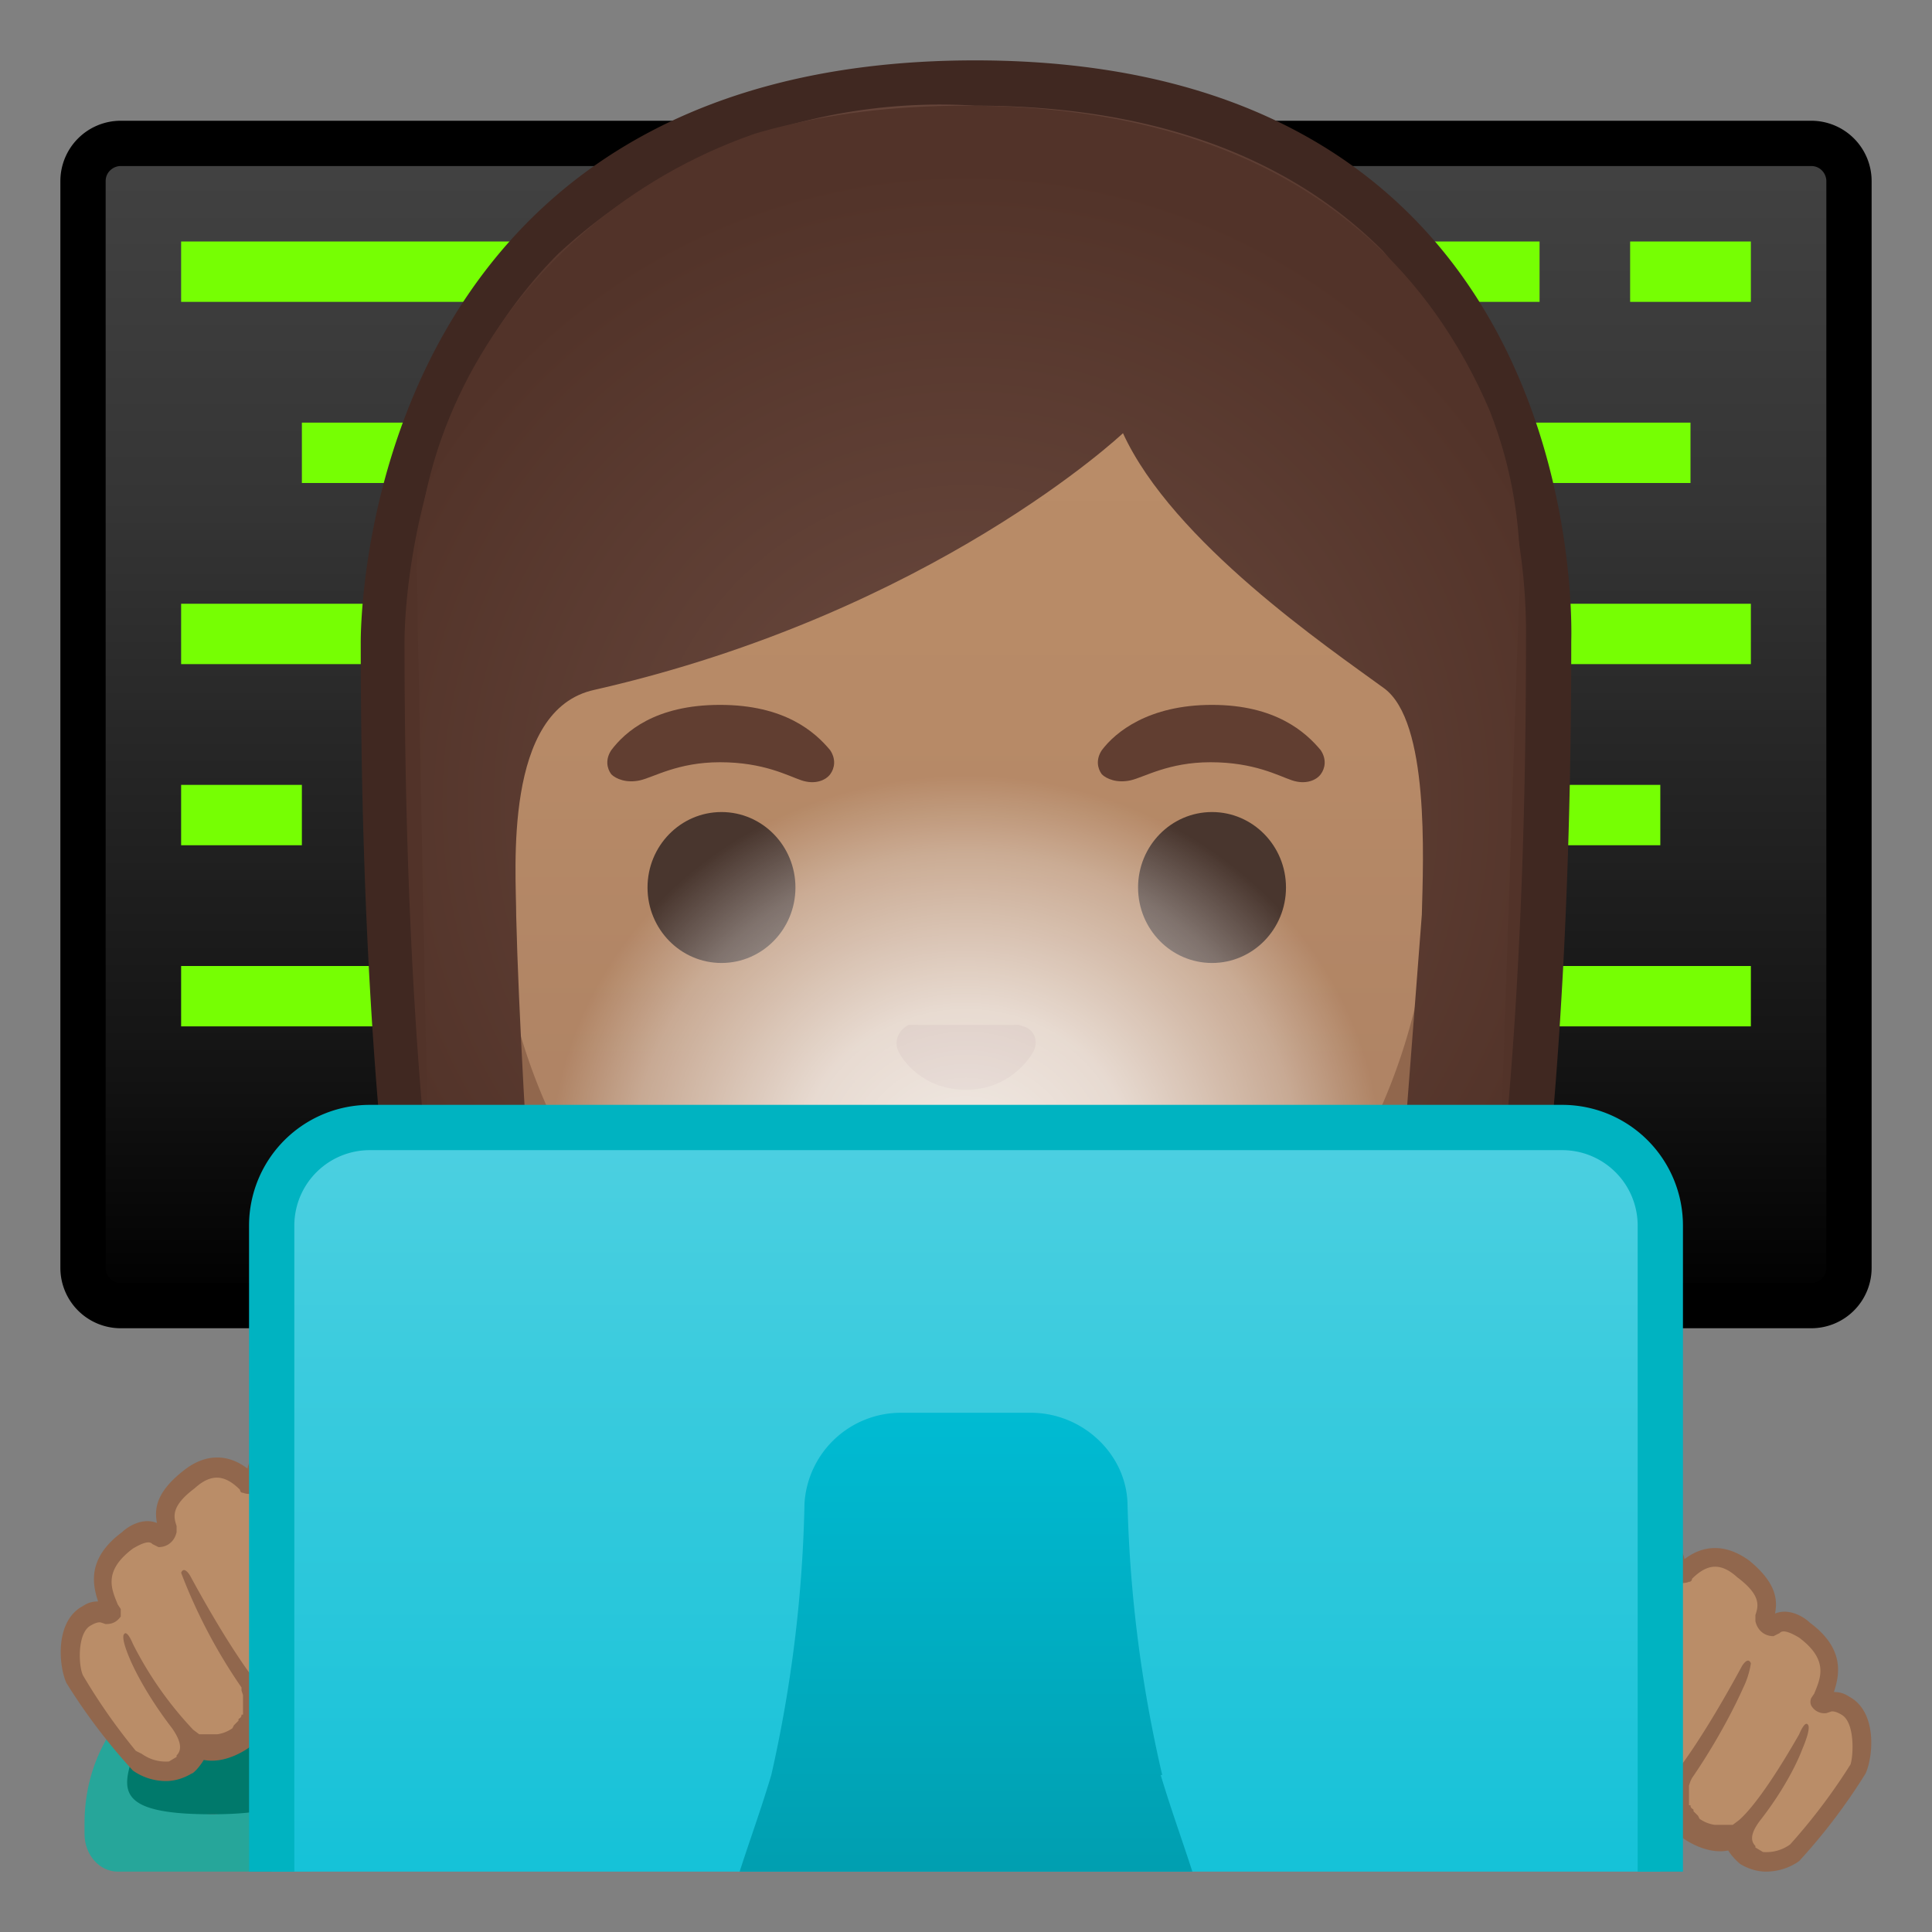 <svg viewBox="0 0 128 128" xmlns="http://www.w3.org/2000/svg" xmlns:xlink="http://www.w3.org/1999/xlink"><rect x="0" y="0" width="128" height="128" fill="#808080" stroke="none"/><defs><path id="a" d="M4 4h120v120H4z"/></defs><clipPath id="b"><use xlink:href="#a"/></clipPath><g clip-path="url(#b)"><linearGradient id="c" x1="64" x2="64" y1="10" y2="86.6" gradientUnits="userSpaceOnUse"><stop stop-color="#424242" offset="0"/><stop stop-color="#353535" offset=".3"/><stop stop-color="#131313" offset=".8"/><stop offset="1"/></linearGradient><path d="M8 86.5A2.5 2.5 0 0 1 5.5 84V12c0-1.4 1.1-2.5 2.5-2.5h112c1.4 0 2.5 1.1 2.5 2.5v72c0 1.4-1.1 2.5-2.5 2.5H8z" fill="url(#c)"/><path d="M120 11c.6 0 1 .5 1 1v72c0 .6-.5 1-1 1H8a1 1 0 0 1-1-1V12c0-.6.5-1 1-1h112m0-3H8a4 4 0 0 0-4 4v72a4 4 0 0 0 4 4h112a4 4 0 0 0 4-4V12a4 4 0 0 0-4-4z"/><path d="M12 16h24v4H12zm74 0h16v4H86zm22 0h8v4h-8zM20 28h8v4h-8zm-8 12h16v4H12zm0 12h8v4h-8zm86 0h12v4H98zm6-12h12v4h-12zM12 64h16v4H12zm84 0h20v4H96zm4-36h12v4h-12z" fill="#76FF03"/></g><g clip-path="url(#b)"><radialGradient id="d" cx="53.1" cy="-132.1" r="57.9" gradientTransform="matrix(.826 0 0 .826 20.4 101.3)" gradientUnits="userSpaceOnUse"><stop stop-color="#6D4C41" offset="0"/><stop stop-color="#523329" offset="1"/></radialGradient><path d="M47 119.7s-6.8-.4-10.2-5.1c-7.4-10.3-11.4-35.8-11.4-72 0-1.7.3-16.5 10.7-26.9A38.7 38.7 0 0 1 64.5 5.5c12 0 21.5 3.4 28 10 9.8 10 10 24.2 10 27 0 36.3-4 61.9-11.4 72-3.3 4.7-9.8 5.1-10.3 5.2H47z" fill="url(#d)"/><path d="M64.6 7c11.6 0 20.7 3.3 27 9.6a38.5 38.5 0 0 1 9.5 25.8v.2c0 35.8-4 61.1-11.1 71.1-2.9 4-8.6 4.4-9.1 4.5H47c-.5 0-6.2-.6-9-4.5-7.3-10-11.2-35.2-11.2-71.2 0-.6 0-15.5 10.2-25.7A37.3 37.3 0 0 1 64.6 7m0-3c-41 0-40.7 38-40.7 38.6 0 24.5 1.9 59.2 11.7 72.9 3.9 5.4 11.4 5.7 11.4 5.7h34s7.5-.3 11.4-5.7c9.8-13.7 11.7-48.4 11.7-73 0-.5 1.5-38.5-39.5-38.5z" fill="#402821"/></g><g clip-path="url(#b)"><linearGradient id="e" x1="64" x2="64" y1="94.6" y2="17.8" gradientUnits="userSpaceOnUse"><stop stop-color="#A47B62" offset="0"/><stop stop-color="#AD8264" offset=".2"/><stop stop-color="#B78A67" offset=".6"/><stop stop-color="#BA8D68" offset="1"/></linearGradient><path d="M64 95.2c-2.3 0-5-.5-7.6-1.4a38.7 38.7 0 0 1-24.5-38C31.9 27.2 49.2 17 64 17s32.1 10 32.1 38.9a38.6 38.6 0 0 1-24.6 37.9 23 23 0 0 1-7.5 1.4z" fill="url(#e)"/><path d="M64 18a29 29 0 0 1 21.6 9A41.3 41.3 0 0 1 95 55.9c0 21-12.9 33-24 37-2.4.8-5 1.3-7.1 1.3-2.2 0-4.7-.5-7.2-1.4-11-3.9-24-16-24-37 0-12 3.4-22 9.7-28.7A29 29 0 0 1 64 18m0-2c-17.2 0-33.1 12.7-33.1 39.9A39.8 39.8 0 0 0 56 94.7a24 24 0 0 0 7.9 1.5c2.4 0 5-.5 7.8-1.5A39.8 39.8 0 0 0 97.1 56c0-27.2-15.9-40-33.1-40z" fill="#91674D"/></g><g clip-path="url(#b)"><defs><path id="f" d="M28.6 88.8l-1-51.3C28.3 20.7 43.9 6.5 62 7h5c19 0 33.7 13.8 33.7 30.8L99 88.5l-70.4.3z"/></defs><clipPath id="g"><use xlink:href="#f"/></clipPath><g clip-path="url(#g)"><radialGradient id="h" cx="64" cy="53.3" r="42.3" gradientUnits="userSpaceOnUse"><stop stop-color="#6D4C41" offset="0"/><stop stop-color="#523329" offset="1"/></radialGradient><path d="M101.9 42.5S102.9 7 64 7 26 42.5 26 42.5 26.4 88 29.3 94s7.2 5.7 7.2 5.7-2-26.5-2.3-39c0-3-.9-13.7 5.2-15 22.4-5.1 35-17 35-17 3.3 7.2 13.6 14.2 17.3 16.9 3 2.2 2.6 11.2 2.5 15l-3 39s4.7.4 7.6-5.6c3-6 3-51.4 3-51.4z" fill="url(#h)"/></g></g><g clip-path="url(#b)"><path d="M67.8 68l-.3-.1h-7.3c-.6.3-1 1-.7 1.7s1.7 2.6 4.5 2.6 4.2-2 4.5-2.6c.3-.7 0-1.4-.7-1.6z" fill="#99674F"/><ellipse cx="47.8" cy="58.8" rx="4.9" ry="5" fill="#49362E"/><ellipse cx="80.3" cy="58.8" rx="4.9" ry="5" fill="#49362E"/><path d="M55 49.7c-1-1.2-3-3-7.3-3s-6.3 1.8-7.2 3c-.4.6-.3 1.2 0 1.6.3.3 1 .6 1.9.4s2.5-1.2 5.3-1.2c2.9 0 4.5.9 5.4 1.2s1.6 0 1.9-.4c.3-.4.4-1 0-1.6zm32.5 0c-1-1.2-3-3-7.2-3s-6.4 1.8-7.3 3c-.4.6-.3 1.2 0 1.6.3.3 1 .6 1.9.4s2.5-1.2 5.3-1.2c2.9 0 4.5.9 5.4 1.2s1.6 0 1.9-.4c.3-.4.4-1 0-1.6z" fill="#613E31"/><path d="M72.3 76a25.3 25.3 0 0 1-16.6 0c-1.8-1-3.6.6-2.9 2.3.7 1.6 6.4 5.3 11.2 5.3s10.5-3.7 11.2-5.3c.7-1.7-1-3.3-2.9-2.3z" fill="#795548"/></g><radialGradient id="i" cx="122" cy="71.2" r="27" gradientTransform="matrix(0 -.956 1.021 0 -8.7 193.8)" gradientUnits="userSpaceOnUse"><stop stop-color="#fff" stop-opacity=".9" offset="0"/><stop stop-color="#fff" stop-opacity=".8" offset=".1"/><stop stop-color="#fff" stop-opacity=".7" offset=".4"/><stop stop-color="#fff" stop-opacity=".3" offset=".8"/><stop stop-color="#fff" stop-opacity="0" offset="1"/></radialGradient><ellipse cx="64" cy="72.8" rx="30" ry="21.5" clip-path="url(#b)" fill="url(#i)"/><g clip-path="url(#b)"><path d="M18.4 112.4v.4c0 4.1-2 7.4-4.3 7.4-2.5 0-4.5-3.3-4.5-7.4v-.4c-2.4 1.7-4 4.8-4 8.4v.7c0 1.4 1 2.5 2.2 2.5h12.5c1.2 0 2.2-1.1 2.2-2.5v-.7c0-3.6-1.6-6.7-4-8.4z" fill="#26A69A"/><path d="M14 120.2c9 0 4.5-3.3 4.5-7.4v-.4a7.5 7.5 0 0 0-4.5-1.5c-1.6 0-3 .5-4.4 1.5v.4c0 4.1-4.6 7.4 4.4 7.4z" fill="#00796B"/></g><g clip-path="url(#b)"><path d="M28 106.8c-.1-2.8-2.2-8.7-5-9.2a.6.6 0 0 1-.4-.2c-.5-.7-1.9-2.5-4.5-1-1 .4-1.3 1-1.1 1.6-.1.1-.3.3-.7.2-1-1.2-2.3-1.4-3.8-.3-1.7 1.4-1.7 2.3-1.4 3.2s0 .7-.5.6c-.5-.4-1.2-.4-2.1.3-2.6 1.9-1.5 3.6-1.1 4.7l-.3.2c-.4-.2-.8-.2-1.4.1-1.4.8-1.2 3.4-.8 4.2.5 1 2.8 4.2 3.7 5.2a1.8 1.8 0 0 0 .5.4c.8.4 2 1 3.2.2 0 0 .8-.6.8-1.1 1.4.7 3.2-.7 3.2-.7.8-.6 1-1.4 1-2 .4.3 1 .4 1.4.4 1.3 0 2.6-.8 2.6-.8 2-1 2.3-2.2 2.3-3 1 .6 2.3.1 2.3.1 2.2-1 2-3.1 2-3.1z" fill="#BA8D68"/><path d="M28.6 106.8c-.1-3-2.3-9.2-5.5-9.8-1.2-1.9-3.2-2.4-5.3-1.2-.6.3-1.3.8-1.4 1.5-1.3-1-2.8-1-4.2.1-1.8 1.4-2 2.5-1.8 3.5-1-.4-2 .3-2.3.6-2.3 1.7-2 3.4-1.6 4.6-.4 0-.7.1-1 .3-1.9 1-1.6 4-1.1 5.1a39.2 39.2 0 0 0 4.4 5.8c.7.5 1.5.7 2.2.7.6 0 1.2-.2 1.7-.5.1 0 .5-.4.8-.9 1.5.3 3-.8 3.1-.9.7-.5 1-1 1.2-1.6l.8.1a6 6 0 0 0 3-.9c1.6-.9 2.3-1.8 2.5-2.7 1 .3 2 0 2-.1a4 4 0 0 0 2.5-3.7zm-2.7 1.5c-.8.6-1.5.7-2 .4-.6-.4-1.1-1.4-1.1-1.4a56.3 56.3 0 0 0-3.8-6.2c-.2-.2-.5-.7-1-1-.6-.4-.4.3-.4.3a75 75 0 0 1 4.2 7.3c.7 1.2.6 2.1.4 2.6-.3.6-1.6 1.4-1.6 1.4-2.6 1.6-3.8-.5-3.8-.5s-1.6-2-4.2-6.8c0 0-.4-.7-.6-.2a35.8 35.8 0 0 0 4 7.6v.2l.1.3v1.3H16c0 .2-.1.2-.2.3v.1l-.2.2-.1.1-.1.2a2.3 2.3 0 0 1-1 .4H13.2l-.4-.3a24 24 0 0 1-4-5.7s-.4-1-.6-.6c0 0-.2.2.4 1.6 0 0 .8 2 2.8 4.6.7 1 .6 1.5.3 1.8v.1l-.5.3a2.7 2.7 0 0 1-1.8-.5L9 116a39 39 0 0 1-3.5-5c-.3-.6-.4-2.8.5-3.3.5-.3.7-.2.7-.2l.3.1c.4 0 .7-.1 1-.5v-.5l-.2-.3c-.4-1-1-2.2 1-3.7 1-.6 1.2-.4 1.3-.3l.4.2c.7 0 1.1-.5 1.2-1v-.4c-.2-.6-.4-1.3 1.2-2.5 1.1-1 2-.9 3 .1 0 0 0 .2.2.2.5.2 1 0 1.4-.4l.1-.5c0-.2-.1-.5.8-1 1.5-.8 2.7-.5 3.6.8.2.3.5.5.8.6h.4l2.8 5.1c1 1.8 1.6 3.6 0 4.9z" fill="#91674D"/></g><g clip-path="url(#b)"><path d="M100 112.8c.1-2.8 2.3-8.7 5-9.2l.4-.2c.5-.7 1.9-2.5 4.5-1 1 .4 1.3 1 1.1 1.6.1.1.4.3.7.2 1-1.2 2.3-1.4 3.8-.3 1.7 1.4 1.7 2.3 1.4 3.2s0 .7.5.6c.5-.4 1.2-.4 2.1.3 2.6 1.9 1.6 3.6 1.1 4.7l.3.2c.4-.2.8-.2 1.4.1 1.4.8 1.2 3.4.8 4.2a54 54 0 0 1-3.6 5.2 1.8 1.8 0 0 1-.6.4c-.8.4-2 1-3.2.2 0 0-.8-.6-.8-1.1-1.4.7-3.2-.7-3.2-.7-.8-.6-1-1.4-1-2-.4.3-.9.4-1.4.4-1.3 0-2.6-.8-2.6-.8-2-1-2.3-2.2-2.3-3-1 .6-2.3.1-2.3.1-2.1-1-2-3.1-2-3.1z" fill="#BA8D68"/><path d="M99.4 112.8c.1-3 2.3-9.2 5.5-9.8 1.3-1.9 3.2-2.4 5.3-1.2.6.3 1.3.8 1.4 1.5 1.3-1 2.8-1 4.3.1 1.7 1.4 1.9 2.5 1.7 3.5 1-.4 2 .3 2.3.6 2.3 1.7 2 3.4 1.6 4.6.4 0 .7.1 1 .3 1.9 1 1.6 4 1.1 5.1a39.2 39.2 0 0 1-4.4 5.8c-.7.5-1.5.7-2.2.7-.6 0-1.2-.2-1.7-.5 0 0-.5-.4-.8-.9-1.5.3-3-.8-3.1-.9a3 3 0 0 1-1.2-1.6l-.8.1a6 6 0 0 1-3-.9c-1.6-.9-2.3-1.8-2.5-2.7-1 .3-2 0-2-.1-2.6-1.1-2.5-3.6-2.5-3.7zm2.7 1.5c.8.6 1.5.7 2 .4.6-.4 1.2-1.4 1.2-1.4a51 51 0 0 1 4.7-7.2c.6-.4.4.3.4.3-2.6 4-4.2 7.3-4.2 7.3-.7 1.2-.5 2.1-.3 2.6.2.6 1.5 1.4 1.5 1.4 2.6 1.6 3.8-.5 3.8-.5s1.6-2 4.2-6.8c0 0 .4-.7.6-.2 0 0-.1.8-.5 1.6 0 0-1.2 2.8-3.4 6l-.1.2-.1.3v1.3h.1c0 .2.1.2.2.3v.1l.2.2.1.1.1.2a2.3 2.3 0 0 0 1 .4h1.2l.4-.3c.7-.6 2-2.2 4-5.7 0 0 .4-1 .6-.6 0 0 .2.2-.4 1.6 0 0-.7 2-2.7 4.6-.8 1-.7 1.5-.4 1.8v.1l.5.3a2.7 2.7 0 0 0 1.8-.5 39 39 0 0 0 4-5.3c.2-.6.3-2.8-.6-3.3-.5-.3-.7-.2-.7-.2l-.3.1a1 1 0 0 1-1-.5.6.6 0 0 1 0-.5l.2-.3c.4-1 1-2.2-1-3.7-1-.6-1.2-.4-1.3-.3l-.4.2c-.7 0-1.1-.5-1.2-1v-.4c.2-.6.4-1.3-1.2-2.5-1.1-1-2-.9-3 .1 0 0 0 .2-.2.2-.5.2-1 0-1.4-.4a.6.6 0 0 1 0-.5c0-.2 0-.5-1-1-1.4-.8-2.6-.5-3.5.8-.2.3-.5.5-.8.6h-.4l-2.8 5.1c-1 1.8-1.6 3.6 0 4.9z" fill="#91674D"/></g><g clip-path="url(#b)"><linearGradient id="j" x1="64" x2="64" y1="74.5" y2="142.9" gradientUnits="userSpaceOnUse"><stop stop-color="#4DD0E1" offset="0"/><stop stop-color="#00BCD4" offset="1"/></linearGradient><path d="M24.5 142.5c-3.6 0-6.5-3-6.5-6.5V81.2c0-3.6 3-6.5 6.5-6.5h79c3.6 0 6.5 2.9 6.5 6.5V136c0 3.6-3 6.5-6.5 6.5h-79z" fill="url(#j)"/><path d="M103.5 76.2a5 5 0 0 1 5 5V136a5 5 0 0 1-5 5h-79a5 5 0 0 1-5-5V81.2a5 5 0 0 1 5-5h79m0-3h-79a8 8 0 0 0-8 8V136a8 8 0 0 0 8 8h79a8 8 0 0 0 8-8V81.2a8 8 0 0 0-8-8z" fill="#00B3C1"/></g><linearGradient id="k" x1="64" x2="64" y1="92.6" y2="131.9" gradientUnits="userSpaceOnUse"><stop stop-color="#00BCD4" offset="0"/><stop stop-color="#0097A7" offset="1"/></linearGradient><path d="M77 117.6a89 89 0 0 1-2.3-18c-.1-3.3-3-6-6.4-6h-8.6a6.4 6.4 0 0 0-6.4 6 89 89 0 0 1-2.2 18c-2.3 7.7-5.8 14 .3 14h25.2c6.1 0 2.6-6.3.3-14z" clip-path="url(#b)" fill="url(#k)"/></svg>